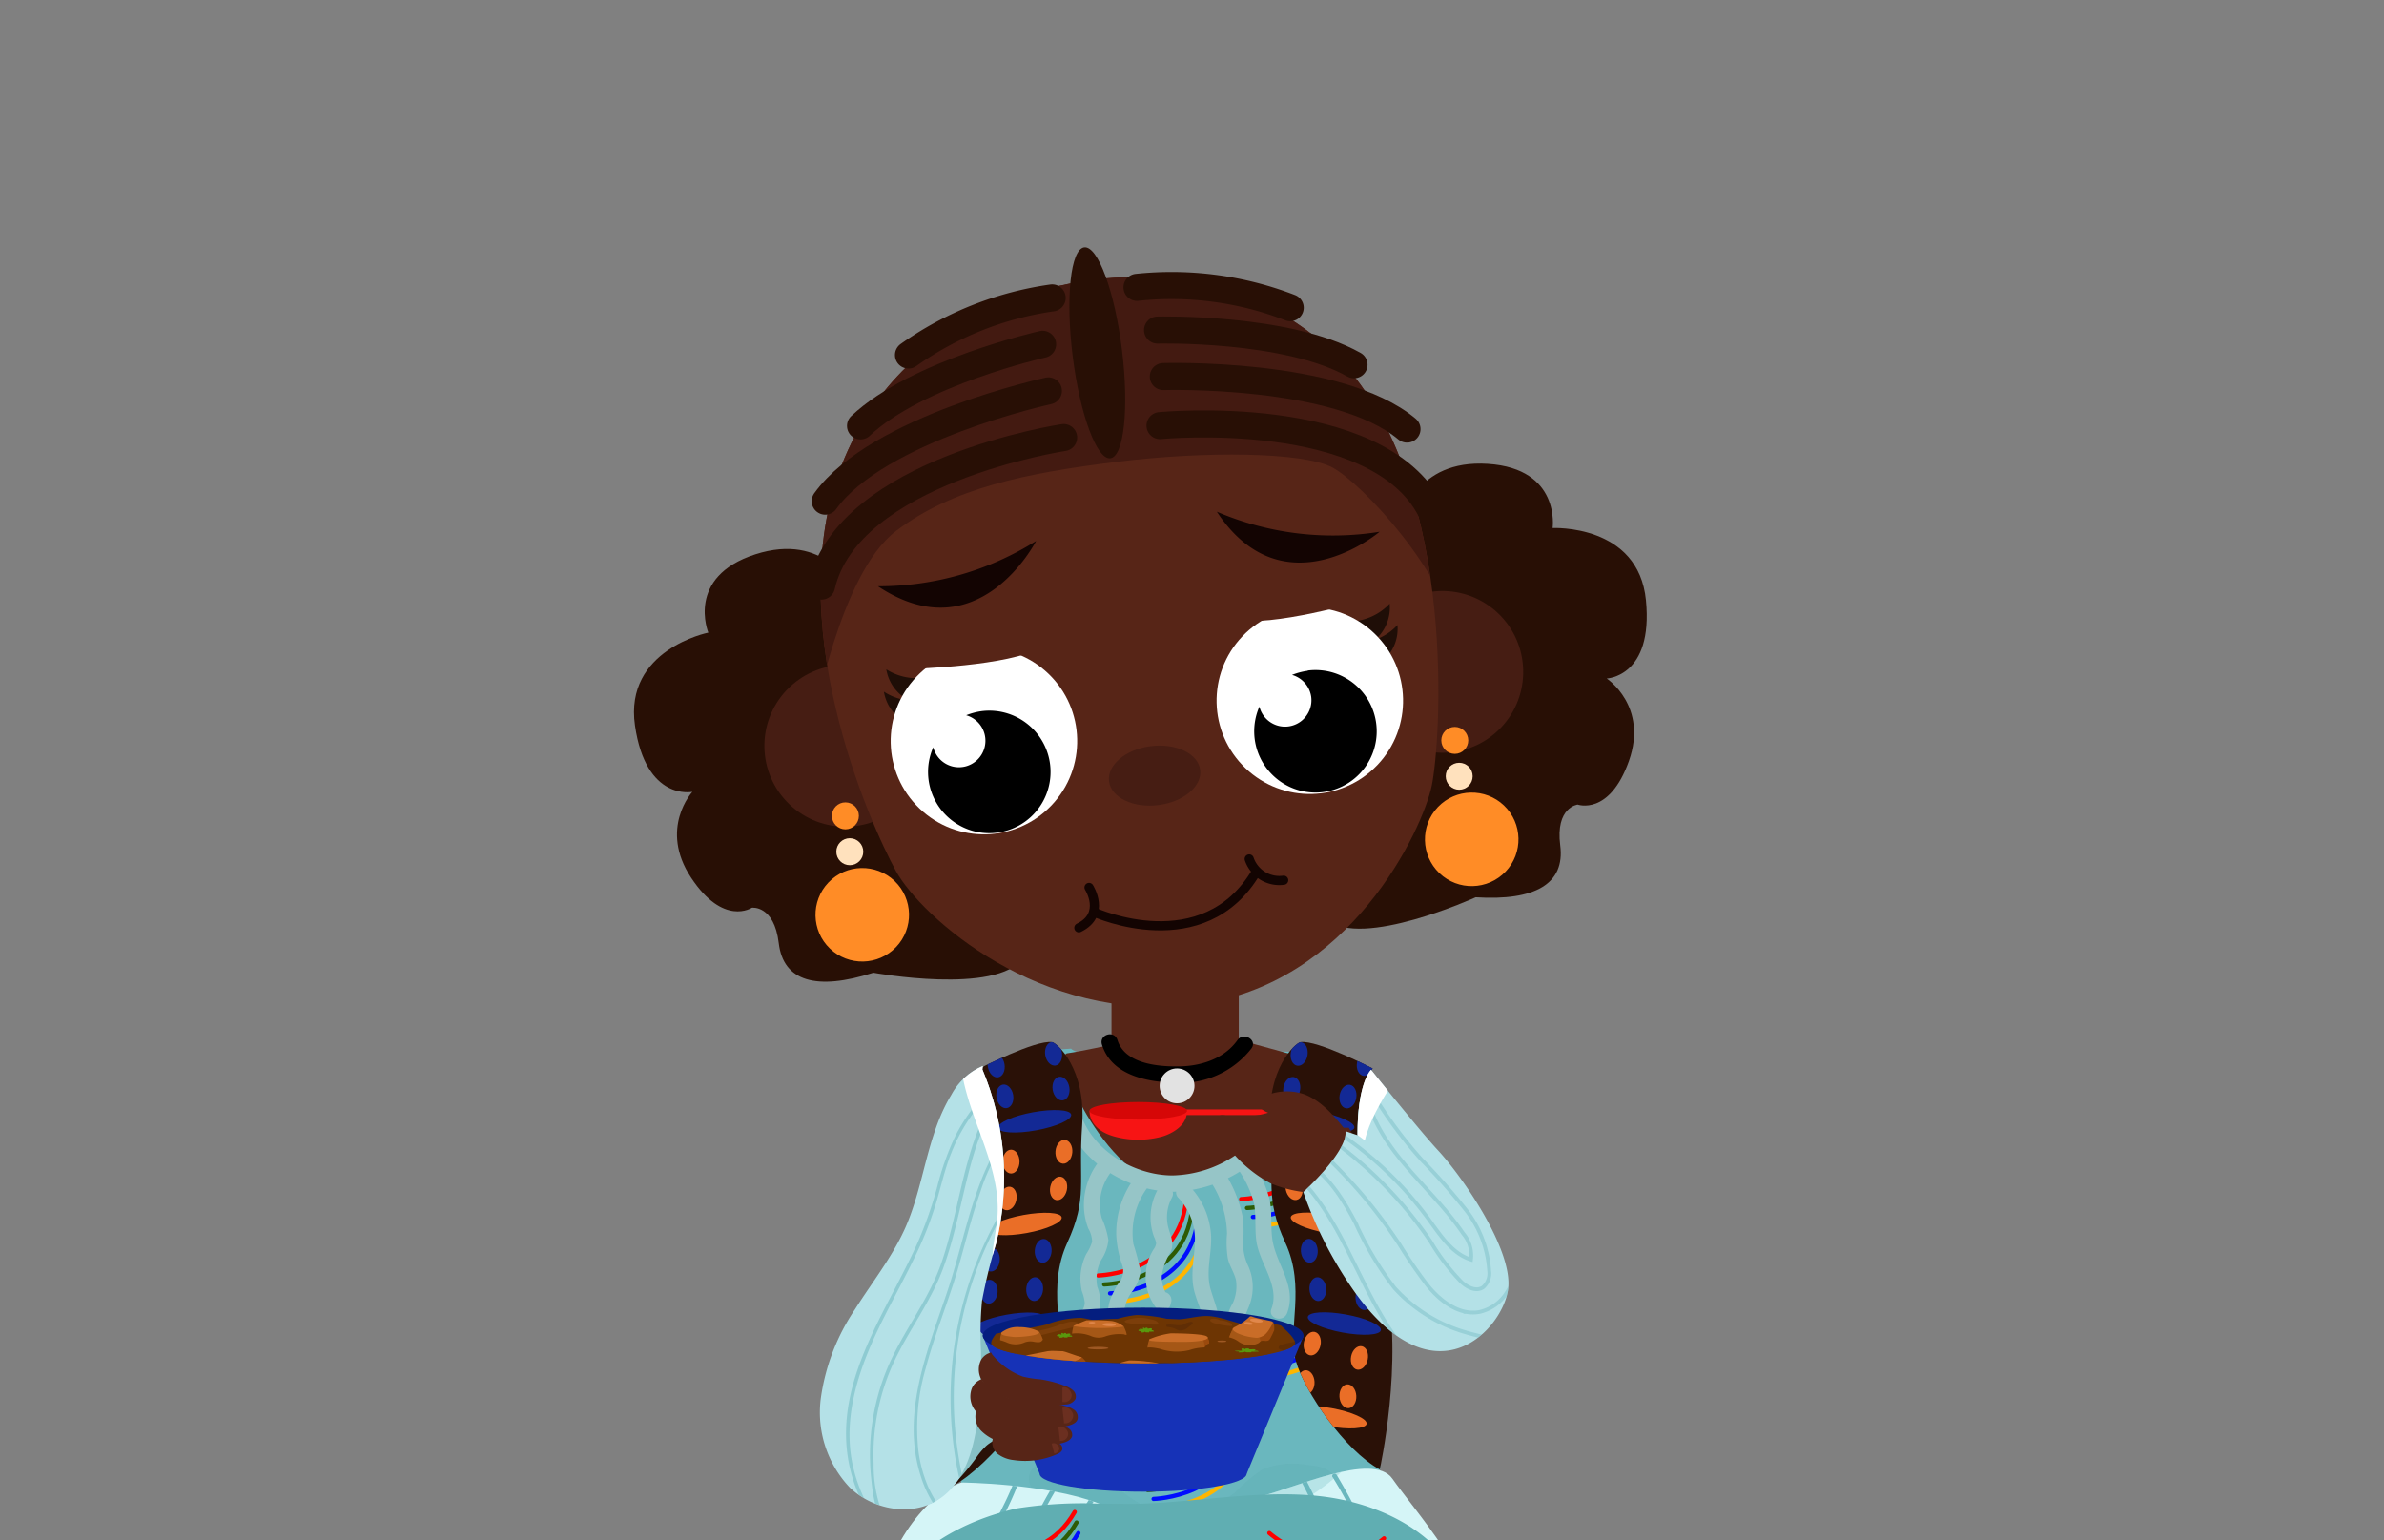 <svg xmlns="http://www.w3.org/2000/svg" xmlns:xlink="http://www.w3.org/1999/xlink" viewBox="0 0 260 168"><rect x="0" y="0" width="260" height="168" fill="#808080" stroke="none"/><defs><style>.cls-1,.cls-30{fill:#6ab7be;}.cls-2{fill:#572517;}.cls-3{fill:#a55716;}.cls-4{fill:#b4e1e7;}.cls-5{fill:#d5f5f7;}.cls-6{fill:#2a1107;}.cls-28,.cls-7{fill:#60aeb2;}.cls-11,.cls-12,.cls-13,.cls-14,.cls-23,.cls-26,.cls-59,.cls-8{fill:none;}.cls-9{fill:#9b4a0d;}.cls-10{clip-path:url(#clip-path);}.cls-11{stroke:red;}.cls-11,.cls-12,.cls-13,.cls-14,.cls-23,.cls-26{stroke-linecap:round;stroke-linejoin:round;}.cls-11,.cls-12,.cls-13,.cls-14{stroke-width:0.46px;}.cls-12{stroke:#2d5b04;}.cls-13{stroke:#000dff;}.cls-14{stroke:#ffb600;}.cls-15{fill:#fff;}.cls-16{fill:#e2e2e2;}.cls-17{fill:#280f05;}.cls-18{fill:#461d13;}.cls-19{clip-path:url(#clip-path-2);}.cls-20{fill:#431a11;}.cls-21{fill:#1f0e07;}.cls-22{fill:#130402;}.cls-23{stroke:#280f05;stroke-width:2.95px;}.cls-24{fill:#ff8c26;}.cls-25{fill:#ffe1bd;}.cls-26{stroke:#130402;}.cls-27{fill:#96c5c7;}.cls-28{opacity:0.37;}.cls-29{clip-path:url(#clip-path-3);}.cls-30{opacity:0.28;}.cls-31{clip-path:url(#clip-path-4);}.cls-32{fill:#ea6e27;}.cls-33{fill:#132995;}.cls-34{clip-path:url(#clip-path-5);}.cls-35{fill:#479e9e;}.cls-36{clip-path:url(#clip-path-6);}.cls-37{fill:#87c1c6;}.cls-38{fill:#1632b7;}.cls-39{fill:#041e7f;}.cls-40{clip-path:url(#clip-path-7);}.cls-41{fill:#6d3503;}.cls-42{fill:#7c3e0a;}.cls-43{fill:#602e05;}.cls-44{fill:#c96d28;}.cls-45{fill:#e0874b;}.cls-46{clip-path:url(#clip-path-8);}.cls-47{fill:#9b4a0e;}.cls-48{clip-path:url(#clip-path-9);}.cls-49{clip-path:url(#clip-path-10);}.cls-50{clip-path:url(#clip-path-11);}.cls-51{fill:#9e5823;}.cls-52{fill:#58990d;}.cls-53{clip-path:url(#clip-path-12);}.cls-54{opacity:0.51;}.cls-55{fill:#6b2f20;}.cls-56{fill:#f71414;}.cls-57{fill:#d60707;}.cls-58{clip-path:url(#clip-path-13);}.cls-59{stroke:#6ab7be;stroke-miterlimit:10;stroke-width:0.41px;opacity:0.38;}</style><clipPath id="clip-path"><path class="cls-1" d="M116.81,114.37s-6.7.32-9.94,2.16-.08,6.1-1.12,20-1.86,19-.72,26.5c0,0,5.85,2.56,21.44,1.92s23.11-2.08,23.88-4-.13-16.83-1.55-21.38-.52-20.54-.26-21.88-4.19-3.06-8.85-3C139.69,114.67,118.54,116.25,116.81,114.37Z"/></clipPath><clipPath id="clip-path-2"><path class="cls-2" d="M118.66,30.61S99.54,32.4,92.13,49.9,95,90.07,97.71,95s15.66,16.69,32.64,14.58,24.8-19.18,25.79-23.85S159,53.91,146.82,40C135.67,27.29,118.66,30.61,118.66,30.61Z"/></clipPath><clipPath id="clip-path-3"><path class="cls-5" d="M104.85,161.69s9.25.08,15,2.29,14,0,17.51-.76,12.37-5,14.5-1.94,9.71,11.73,8.54,15.38-10.69,10.53-16,9.75-15.78-.91-19.24-.39-13.7,1.29-18.36.65-13.2-1.85-11.51-10.54S101.74,162.72,104.85,161.69Z"/></clipPath><clipPath id="clip-path-4"><path class="cls-6" d="M114.74,113.66c.53.08,3.72,2.87,3.28,9.09s.64,7.87-1.62,12.79-.19,9.48-1.14,12.87S107.84,160,104,162c0,0-.58-13.62,1.43-22.34s4.86-18.14,1.4-23.15C106.87,116.53,112.92,113.39,114.74,113.66Z"/></clipPath><clipPath id="clip-path-5"><path class="cls-6" d="M141.84,113.66c-.54.08-3.72,2.87-3.29,9.09s-.64,7.87,1.63,12.79.19,9.48,1.14,12.87,5.36,9.78,9.16,11.86c0,0,2.63-11.87.62-20.59s-4.86-18.14-1.4-23.15C149.7,116.53,143.65,113.39,141.84,113.66Z"/></clipPath><clipPath id="clip-path-6"><path class="cls-7" d="M110.91,164.51c-6,1.36-11.82,4.59-14.51,10.08-3.66,7.49-.7,17.13,5.65,22.53a20,20,0,0,1,3.53-8c3.9-5.06,11.22-2.7,17.46-4.06,7-1.54,12.11-4.43,18.91-2s14.28,6.37,14,13.58c4.39-3.17,4.9-9.43,4.78-14.85-.07-3.05-.22-6.17-1.42-9-2.58-6-9.44-9.09-15.94-9.67s-13,.75-19.54.9c-1.7,0-3.41,0-5.11-.06A46.8,46.8,0,0,0,110.91,164.51Z"/></clipPath><clipPath id="clip-path-7"><path class="cls-8" d="M141.25,146.45c0,1.24-7.84,2.25-16.45,2.25s-16.7-1-16.7-2.25,7.27-8.31,15.87-8.31S141.25,145.2,141.25,146.45Z"/></clipPath><clipPath id="clip-path-8"><path class="cls-3" d="M120.75,149.29a1.64,1.64,0,0,0-.25,1.2c.17.54,4.6.7,4.94.64a3.37,3.37,0,0,0,1.93-1c.33-.6-.31-1.2-.31-1.2l-3.91.09Z"/></clipPath><clipPath id="clip-path-9"><path class="cls-3" d="M111.46,148a12.63,12.63,0,0,0-.35,1.72c-.07.67,2.65,1.7,3.38,1.65a11.3,11.3,0,0,0,4.11-1.64c.61-.63-.68-1.73-.68-1.73l-5,0Z"/></clipPath><clipPath id="clip-path-10"><path class="cls-9" d="M134.47,144.88A8.22,8.22,0,0,0,134,146c-.13.41,1.86,1.15,3.14,1.13a2.06,2.06,0,0,0,1.78-1.42c0-.11.18-1.39-.12-1.56l-3.07.73Z"/></clipPath><clipPath id="clip-path-11"><path class="cls-3" d="M125.34,146.11s-.36.9-.1,1.3,3,.3,3.56.33a5,5,0,0,0,2.71-.4c.68-.51.18-1.51.18-1.51l-5.63.18Z"/></clipPath><clipPath id="clip-path-12"><path class="cls-4" d="M107.19,116.26a7,7,0,0,0-3.44,3.15c-2.67,4.37-2.94,9.78-5,14.46-1.42,3.2-3.65,6-5.51,8.94a23,23,0,0,0-3.73,9.76,11.92,11.92,0,0,0,3.18,9.68c2.54,2.43,6.74,3.2,9.69,1.28s3.95-5.84,4.31-9.38a60.33,60.33,0,0,0,.3-6.72,38.07,38.07,0,0,1,.11-5.55,58.22,58.22,0,0,1,1.55-6.32,30.32,30.32,0,0,0-1.51-18.92"/></clipPath><clipPath id="clip-path-13"><path class="cls-4" d="M146.74,123.37c.24,2.26-4.6,6.64-4.6,6.64a43.76,43.76,0,0,0,5.67,11c8.8,12.13,16.06,3.92,16.66-.36s-5-12.36-7.68-15.23c-2.14-2.32-7.26-8.74-7.26-8.74s-1.48,1.3-1.48,7.13Z"/></clipPath></defs><g id="Layer_4" data-name="Layer 4"><path class="cls-1" d="M116.81,114.37s-6.7.32-9.94,2.16-.08,6.1-1.12,20-1.86,19-.72,26.5c0,0,5.85,2.56,21.44,1.92s23.11-2.08,23.88-4-.13-16.83-1.55-21.38-.52-20.54-.26-21.88-4.19-3.06-8.85-3C139.69,114.67,118.54,116.25,116.81,114.37Z"/><g class="cls-10"><path class="cls-11" d="M119.77,139.11s8.7-.17,9.58-8.1"/><path class="cls-12" d="M120.42,140.09s8.69-.17,9.57-8.11"/><path class="cls-13" d="M121.06,141.06s8.7-.17,9.57-8.1"/><path class="cls-14" d="M121.7,142s8.7-.17,9.57-8.11"/><path class="cls-11" d="M112.32,151.86s8.69-.17,9.57-8.11"/><path class="cls-12" d="M113,152.83s8.7-.17,9.57-8.1"/><path class="cls-13" d="M113.6,153.81s8.7-.17,9.57-8.11"/><path class="cls-14" d="M114.24,154.78s8.7-.17,9.57-8.1"/><path class="cls-11" d="M124.52,161.53s8.7-.17,9.58-8.11"/><path class="cls-12" d="M125.17,162.51s8.7-.18,9.57-8.11"/><path class="cls-13" d="M125.81,163.48s8.7-.17,9.57-8.11"/><path class="cls-14" d="M126.45,164.46s8.7-.17,9.57-8.11"/><path class="cls-11" d="M135.36,130.78s8.69-.17,9.57-8.11"/><path class="cls-12" d="M136,131.75s8.7-.17,9.57-8.1"/><path class="cls-13" d="M136.64,132.73s8.7-.17,9.57-8.11"/><path class="cls-14" d="M137.28,133.7s8.7-.17,9.57-8.1"/><path class="cls-11" d="M136.07,147.22s8.7-.17,9.58-8.11"/><path class="cls-12" d="M136.72,148.19s8.69-.17,9.57-8.11"/><path class="cls-13" d="M137.36,149.17s8.7-.17,9.57-8.11"/><path class="cls-14" d="M138,150.14s8.7-.17,9.57-8.11"/><path class="cls-15" d="M102.53,112.63c3.9,1.45,6.62,5.2,7.7,9.22s.72,8.29,0,12.38a66.06,66.06,0,0,1-1.76,7.22c-.48,1.56-1.24,3.32-2.82,3.7-2.45-10.65-4.91-21.55-3.72-32.42.07-.63.72-1.46,1.12-1l-.35,1.14"/></g><path class="cls-2" d="M121.22,107.62v6.31s-3.11.7-4.84.95,4.58,14.7,12.19,14.7,12-12.1,12.53-14.52l-6-1.65v-6.59S122.17,103.91,121.22,107.62Z"/><path d="M120.17,113.9c1,3.32,4.83,4.11,7.88,4.18a9.77,9.77,0,0,0,8.44-3.74c.66-.94-.88-1.82-1.53-.9-1.5,2.11-4.16,2.89-6.64,2.87-2.23,0-5.66-.35-6.45-2.88-.33-1.09-2-.63-1.7.47Z"/><circle class="cls-16" cx="128.37" cy="118.43" r="1.9"/><path class="cls-17" d="M92.83,64.05S90,58,82.37,60.46,77.25,69,77.25,69s-9.2,1.83-8,10.13,6.26,7.23,6.26,7.23-3.68,4-.14,9.36S82,99,82,99s2.43-.32,2.93,3.86,4.12,5.22,10.32,3.23c0,0,13.46,2.47,16.35-1.61L104.42,67Z"/><path class="cls-17" d="M153,56.59s1.29-6.52,9.27-6,7.06,7,7.06,7,9.37-.46,10.18,7.89S175.23,74,175.23,74s4.55,3,2.42,9-5.59,4.75-5.59,4.75-2.44.28-1.9,4.46-2.73,6.06-9.22,5.65c0,0-12.45,5.67-16.25,2.42l-2.17-38Z"/><circle class="cls-18" cx="92.19" cy="81.34" r="8.82" transform="translate(-30.31 91.84) rotate(-46.32)"/><circle class="cls-18" cx="157.3" cy="73.28" r="8.82" transform="translate(-4.33 136.43) rotate(-46.32)"/><path class="cls-2" d="M118.66,30.61S99.54,32.4,92.13,49.9,95,90.07,97.71,95s15.66,16.69,32.64,14.58,24.8-19.18,25.79-23.85S159,53.91,146.82,40C135.67,27.29,118.66,30.61,118.66,30.61Z"/><g class="cls-19"><path class="cls-20" d="M88.71,78.92s2.82-16.29,9-21,14.24-6.33,24-7.54,20.38-1.09,23.59.6,12.26,11.42,13.57,18.83l-2.17-46L103.2,25s-16.5,6.1-16.87,6.27-7.21,11.35-7.21,11.35Z"/></g><ellipse class="cls-17" cx="119.67" cy="38.48" rx="2.71" ry="11.59" transform="translate(-3.82 15) rotate(-7.06)"/><path class="cls-21" d="M101,73.88A6.14,6.14,0,0,1,96.66,73a4.66,4.66,0,0,0,2.51,3.41S102,76.11,101,73.88Z"/><path class="cls-21" d="M100.69,76.35a6.07,6.07,0,0,1-4.29-.91,4.68,4.68,0,0,0,2.51,3.42S101.69,78.58,100.69,76.35Z"/><circle class="cls-15" cx="107.31" cy="80.83" r="10.17" transform="translate(-25.26 102.61) rotate(-46.32)"/><path d="M107.07,77.56a7.34,7.34,0,0,0-1.7.45,2.89,2.89,0,1,1-3.59,3.49,6.68,6.68,0,1,0,5.29-3.94Z"/><path class="cls-21" d="M147.61,67.76a6.15,6.15,0,0,0,3.95-1.92A4.67,4.67,0,0,1,150,69.76S147.19,70.16,147.61,67.76Z"/><path class="cls-21" d="M148.47,70.1a6.09,6.09,0,0,0,3.94-1.93,4.64,4.64,0,0,1-1.6,3.92S148.05,72.5,148.47,70.1Z"/><circle class="cls-15" cx="142.85" cy="76.43" r="10.17" transform="translate(-11.08 126.95) rotate(-46.32)"/><path d="M142.61,73.16a7.34,7.34,0,0,0-1.7.45A2.91,2.91,0,0,1,143,76a2.88,2.88,0,0,1-5.65,1.07,6.68,6.68,0,1,0,5.29-3.94Z"/><path class="cls-22" d="M95.75,63.94A32.3,32.3,0,0,0,113,59S106.75,71.27,95.75,63.94Z"/><path class="cls-22" d="M132.71,55.81A32.19,32.19,0,0,0,150.46,58S140,66.86,132.71,55.81Z"/><ellipse class="cls-18" cx="125.92" cy="84.59" rx="5.01" ry="3.24" transform="translate(-9.44 16.12) rotate(-7.06)"/><path class="cls-23" d="M116,47.72S92.47,51.28,89.6,63.92"/><path class="cls-23" d="M114.34,42.63S95.71,46.7,90,54.66"/><path class="cls-23" d="M113.71,37.55S100,40.64,93.85,46.45"/><path class="cls-23" d="M114.75,32.49a35.78,35.78,0,0,0-15.67,6.23"/><path class="cls-23" d="M126.51,46.42s23.67-2.29,29.55,9.27"/><path class="cls-23" d="M126.87,41.07s19.06-.59,26.58,5.73"/><path class="cls-23" d="M126.24,36s14.09-.36,21.43,3.78"/><path class="cls-23" d="M124,31.34a35.8,35.8,0,0,1,16.71,2.22"/><circle class="cls-24" cx="160.5" cy="91.55" r="5.1" transform="translate(-16.55 144.39) rotate(-46.32)"/><circle class="cls-25" cx="159.14" cy="84.66" r="1.47"/><circle class="cls-24" cx="158.66" cy="80.75" r="1.47"/><circle class="cls-24" cx="94.04" cy="99.78" r="5.1" transform="translate(-43.07 98.87) rotate(-46.32)"/><circle class="cls-25" cx="92.68" cy="92.89" r="1.47"/><circle class="cls-24" cx="92.2" cy="88.98" r="1.47"/><path class="cls-26" d="M119.42,99.52s11.85,5.34,17.6-4.46"/><path class="cls-26" d="M136.24,93.68A3.47,3.47,0,0,0,140,96"/><path class="cls-26" d="M118.77,96.79s1.89,2.95-1.11,4.4"/><path class="cls-2" d="M99.53,72.94s10.53-.26,14.08-2.35c0,0-4.31-2.35-4.63-2.35s-8.81,1.65-9.13,1.65S99.53,72.94,99.53,72.94Z"/><path class="cls-2" d="M148.7,65.49s-10.1,3-14.12,2.07c0,0,3.39-3.55,3.69-3.65s8.9-1.12,9.2-1.22S148.7,65.49,148.7,65.49Z"/><path class="cls-27" d="M116.05,121.47c1.3,5.09,6.81,8.45,11.87,8.51a14.52,14.52,0,0,0,13-8.91c.44-1-1.27-1.51-1.7-.47a12.73,12.73,0,0,1-11.34,7.6c-4.29,0-9.06-2.88-10.17-7.2a.88.88,0,0,0-1.7.47Z"/><path class="cls-27" d="M120,126.49a7.7,7.7,0,0,0-1.79,4.88,7.11,7.11,0,0,0,.48,2.62,3,3,0,0,1,.42,1.43,5.15,5.15,0,0,1-.65,1.36,6.27,6.27,0,0,0-.63,2.55,6.67,6.67,0,0,0,.15,1.47,4.83,4.83,0,0,1,.32,1.27c0,.71-.64,1.35-1,1.92a3.41,3.41,0,0,0-.58,2.12c.08.65,1,1.3,1.52.62a7.45,7.45,0,0,0,1.11-1.91c.43-1.06-1.28-1.52-1.71-.47a4.29,4.29,0,0,1-.66,1.13l1.52.63c-.15-1.29,1.29-2.32,1.51-3.59a5.47,5.47,0,0,0-.34-2.19,4.41,4.41,0,0,1,.43-2.92,4.74,4.74,0,0,0,.78-2.17,9.36,9.36,0,0,0-.73-2.4,5.78,5.78,0,0,1,1.09-5.1c.71-.87-.53-2.13-1.26-1.25Z"/><path class="cls-27" d="M123.61,128.64a10.05,10.05,0,0,0-1.87,6.07,11.64,11.64,0,0,0,.61,3.15,2,2,0,0,1-.36,2.08,11.3,11.3,0,0,0-.81,1.54,4.69,4.69,0,0,0-.17,3.05c.29,1.16,1,2.27.88,3.5-.2,2.08-1.7,3.73-.63,5.82a.85.85,0,0,0,.77.44,1.14,1.14,0,0,0,1.11-1.48c-.22-1.12-1.93-.64-1.71.47l0,.18.09-.68-.12.16.77-.44-.18,0,.76.44c-.46-.91.07-2,.38-2.86a6.81,6.81,0,0,0,.5-2.67,11.18,11.18,0,0,0-.79-2.82,3.91,3.91,0,0,1,.54-3.6,4.54,4.54,0,0,0,1-2.36,26,26,0,0,0-.77-2.94,8.33,8.33,0,0,1,1.53-6.17c.66-.93-.87-1.82-1.53-.9Z"/><path class="cls-27" d="M126.26,129.75a6.29,6.29,0,0,0-.77,3.42,6.36,6.36,0,0,0,.37,1.73,2.27,2.27,0,0,1,.23.71,1.49,1.49,0,0,1-.3.68,5.6,5.6,0,0,0,.23,6.26.9.9,0,0,0,1.62-.21l.1-.38a.89.89,0,0,0-1.71-.47l-.1.38,1.62-.21a4,4,0,0,1-.85-2.55,7.35,7.35,0,0,1,1-2.63c.43-1.1-.19-1.91-.37-3a4.5,4.5,0,0,1,.48-2.86c.54-1-1-1.9-1.53-.9Z"/><path class="cls-27" d="M128.51,130.64a6.63,6.63,0,0,1,1.81,4.79c-.06,1.94-.58,3.73,0,5.66.24.83.6,1.62.82,2.45a4.14,4.14,0,0,1-.23,2.75,5.23,5.23,0,0,0-.38,2.44,12.19,12.19,0,0,1,.37,2.93c-.16,1.11,1.53,1.6,1.71.47l.09-.57c.17-1.12-1.54-1.6-1.71-.48l-.09.58,1.71.47a7.93,7.93,0,0,0-.17-2.7,5.6,5.6,0,0,1,.38-3.21c.65-2-.24-3.69-.79-5.6-.61-2.13.29-4.26,0-6.41a8.49,8.49,0,0,0-2.28-4.82c-.78-.84-2,.42-1.25,1.25Z"/><path class="cls-28" d="M121.65,162.05a17.67,17.67,0,0,0,3,2.14,8.12,8.12,0,0,0,3.51.72,10.17,10.17,0,0,0,6.53-2.13,18.31,18.31,0,0,1,3-2.52,8.72,8.72,0,0,1,4.76-.5c1.19.1,2.56.31,3.13,1.36.73,1.35-.49,2.95-1.77,3.81-3.49,2.35-7.9,2.78-12.11,3a39.34,39.34,0,0,1-7.52-.13c-3.57-.49-10-1.81-11.72-5.57-.87-1.95.72-2.82,2.55-2.84A11.35,11.35,0,0,1,121.65,162.05Z"/><path class="cls-27" d="M132.22,129.17a10.65,10.65,0,0,1,1.6,5.38,10.69,10.69,0,0,0,.09,2.71c.18.83.71,1.54.89,2.38a4.43,4.43,0,0,1-.35,2.48,5.17,5.17,0,0,0-.73,2.43,10.72,10.72,0,0,0,.86,2.5c.23.58.37,1.37,1,1.68a1,1,0,0,0,1.39-.91.92.92,0,0,0-.66-.86h-.06c-1.11-.18-1.59,1.53-.47,1.71h.06l-.65-.85v.09l.26-.63-.06.06,1.08-.14c.11.06-.24-.81-.29-.94-.16-.42-.36-.84-.49-1.27a1.64,1.64,0,0,1,.07-1.45c.14-.32.28-.63.41-.95a5.63,5.63,0,0,0,0-4.43,5.78,5.78,0,0,1-.6-2.54,17.52,17.52,0,0,0,0-2.71,14.42,14.42,0,0,0-1.77-4.63c-.53-1-2.06-.12-1.53.89Z"/><path class="cls-27" d="M135.08,127.6a11.58,11.58,0,0,1,1.67,3.6c.27,1.36.08,2.78.27,4.16.34,2.43,2.6,4.89,1.64,7.39-.41,1.06,1.3,1.53,1.71.47,1.12-2.92-1.18-5.28-1.6-8-.22-1.48,0-3-.32-4.45a13.14,13.14,0,0,0-1.84-4,.89.89,0,0,0-1.53.9Z"/><path class="cls-5" d="M104.85,161.69s9.25.08,15,2.29,14,0,17.51-.76,12.37-5,14.5-1.94,9.71,11.73,8.54,15.38-10.69,10.53-16,9.75-15.78-.91-19.24-.39-13.7,1.29-18.36.65-13.2-1.85-11.51-10.54S101.74,162.72,104.85,161.69Z"/><g class="cls-29"><path class="cls-1" d="M111,160.44c-1.2,3.84-3.65,7.12-5,10.89a26.09,26.09,0,0,0-.88,14.7c.18.79,1,2.43.19,3.06-.25.2.11.56.37.36a1.66,1.66,0,0,0,.42-1.69c-.18-.95-.5-1.87-.68-2.83a25.34,25.34,0,0,1-.41-6.15,26.37,26.37,0,0,1,1.1-6.17,34.14,34.14,0,0,1,2.55-5.81,37.56,37.56,0,0,0,2.85-6.22c.1-.32-.4-.45-.5-.14Z"/><path class="cls-1" d="M114.74,162.22a35.9,35.9,0,0,0-5.2,20.26,36.91,36.91,0,0,0,.78,5.92c.07.32.57.18.5-.14a35.38,35.38,0,0,1,4.36-25.79c.18-.28-.27-.54-.44-.25Z"/><path class="cls-1" d="M119.41,162.61a26.27,26.27,0,0,0-4.52,11.09,27.3,27.3,0,0,0,.94,12.18c.19.64.39,1.27.6,1.91.12.35.2,1,.54,1.2a.38.38,0,1,0,.48-.59.26.26,0,0,0-.31,0l-.06,0c-.28.18,0,.62.26.45l.06,0-.32,0a.47.47,0,0,0,0-.55l-.15-.45c-.09-.3-.19-.59-.29-.89q-.28-.9-.54-1.8a27.9,27.9,0,0,1-.78-3.49,25.76,25.76,0,0,1,4.51-18.71c.19-.27-.26-.53-.45-.26Z"/><path class="cls-1" d="M122.47,163.35c-2.45,3.3-3.19,7.49-3,11.52.18,4.67,1.32,9.29,2.19,13.87.06.32.56.18.5-.14-.85-4.45-2-8.95-2.17-13.49-.19-4,.51-8.2,3-11.5.2-.27-.25-.53-.44-.26Z"/><path class="cls-1" d="M125.22,163.61a96.71,96.71,0,0,0,.36,24l.49-.14-.1-.6c-.06-.33-.56-.19-.5.14l.11.6c0,.33.54.18.49-.14a97,97,0,0,1-.34-23.9c0-.33-.47-.33-.51,0Z"/><path class="cls-1" d="M129.89,162.86l.16,13.52.08,6.7,0,3.35,0,1.74c0,.27-.11,1.49.11,1.57l.18.18v0l-.25.19h.06c.33,0,.33-.53,0-.52h-.06a.27.27,0,0,0-.25.19.37.37,0,1,0,.69.25,3.65,3.65,0,0,0,.05-1.58l0-2-.1-7.81-.18-15.76a.26.26,0,0,0-.52,0Z"/><path class="cls-1" d="M133.35,163.63a28.56,28.56,0,0,0,1.1,5.64,53.05,53.05,0,0,1,1.11,6.12,51.29,51.29,0,0,1,0,12.07c-.07.6-.15,1.2-.24,1.81-.05.26-.14.6.06.83a.4.4,0,0,0,.69-.36.25.25,0,0,0-.49.14l0,.08.06-.25c.17,0,.22-.06.15-.31s0-.31.07-.47,0-.35.08-.53c.07-.55.14-1.1.19-1.65.11-1.1.19-2.21.23-3.31a52.07,52.07,0,0,0-1.19-13.15,38.93,38.93,0,0,1-1.35-6.66.26.26,0,0,0-.51,0Z"/><path class="cls-1" d="M136.56,162a47,47,0,0,1,3.9,14.08,85.24,85.24,0,0,1-.25,15.07c0,.3.42.33.51.07l.29-.83c.11-.32-.39-.45-.5-.14l-.29.83.51.07a83.39,83.39,0,0,0,.2-15.56A48.52,48.52,0,0,0,137,161.77c-.14-.3-.58,0-.45.26Z"/><path class="cls-1" d="M141.25,160.36a41.28,41.28,0,0,1,4.56,11.79,47.81,47.81,0,0,1,.78,13.4c-.17,2.64-.47,5.27-.77,7.89h.51V192a.25.25,0,1,0-.51,0v1.4c0,.34.47.32.51,0a92.31,92.31,0,0,0,.89-14.19,41.82,41.82,0,0,0-2.47-12.61,42.76,42.76,0,0,0-3.06-6.54.26.26,0,0,0-.44.26Z"/><path class="cls-1" d="M145.34,161.11a43.15,43.15,0,0,1,5.07,11.68,58.33,58.33,0,0,1,1.22,12.44q0,1.71,0,3.42c0,1.09.19,2.51-.55,3.42l.43.11-.26-.73c-.11-.31-.6-.18-.5.14l.26.73c.06.16.3.28.43.11a3.52,3.52,0,0,0,.69-2.18c0-1.06,0-2.13,0-3.2,0-2.24,0-4.48-.18-6.72a39.41,39.41,0,0,0-2.68-12.74,61.48,61.48,0,0,0-3.5-6.74.26.26,0,0,0-.45.26Z"/><path class="cls-30" d="M121.14,163.55a5.47,5.47,0,0,0,3.06,2.59c7,3.13,16.48-.43,22.14-5.64-.83-.95-2.81.89-4.06.71a78.75,78.75,0,0,0-16.74-.52c-2.62.19-5.44.62-7.32,2.46"/></g><path class="cls-6" d="M114.74,113.66c.53.08,3.72,2.87,3.28,9.09s.64,7.87-1.62,12.79-.19,9.48-1.14,12.87S107.84,160,104,162c0,0-.58-13.62,1.43-22.34s4.86-18.14,1.4-23.15C106.87,116.53,112.92,113.39,114.74,113.66Z"/><g class="cls-31"><ellipse class="cls-32" cx="111.81" cy="133.49" rx="4.05" ry="1" transform="translate(-22.19 22.29) rotate(-10.36)"/><ellipse class="cls-32" cx="111.51" cy="154.58" rx="4.05" ry="1" transform="translate(-25.99 22.58) rotate(-10.36)"/><ellipse class="cls-33" cx="112.85" cy="122.28" rx="4.05" ry="1" transform="translate(-20.16 22.3) rotate(-10.36)"/><ellipse class="cls-33" cx="109.94" cy="144.36" rx="4.05" ry="1" transform="translate(-24.18 22.14) rotate(-10.36)"/><ellipse class="cls-32" cx="110.27" cy="126.69" rx="0.92" ry="1.3"/><ellipse class="cls-32" cx="109.94" cy="130.7" rx="1.3" ry="0.92" transform="translate(-40.93 210.76) rotate(-77.88)"/><ellipse class="cls-32" cx="108.31" cy="148.11" rx="0.92" ry="1.3" transform="translate(-27.62 24.85) rotate(-11.62)"/><ellipse class="cls-32" cx="113.32" cy="146.82" rx="0.92" ry="1.3" transform="translate(-27.25 25.84) rotate(-11.62)"/><ellipse class="cls-32" cx="109.56" cy="152.27" rx="1.3" ry="0.92" transform="translate(-48.45 253.37) rotate(-86.88)"/><ellipse class="cls-32" cx="114.13" cy="150.73" rx="1.3" ry="0.92" transform="translate(-42.6 256.48) rotate(-86.88)"/><ellipse class="cls-33" cx="108.12" cy="137.38" rx="1.3" ry="0.92" transform="translate(-36.78 235.2) rotate(-85.82)"/><ellipse class="cls-33" cx="107.81" cy="141.58" rx="1.3" ry="0.92" transform="matrix(0.07, -1, 1, 0.07, -41.25, 238.78)"/><ellipse class="cls-33" cx="112.85" cy="140.6" rx="1.3" ry="0.92" transform="translate(-35.61 242.9) rotate(-85.82)"/><ellipse class="cls-33" cx="113.77" cy="136.42" rx="1.3" ry="0.92" transform="translate(-30.58 239.95) rotate(-85.82)"/><ellipse class="cls-32" cx="115.44" cy="129.6" rx="1.3" ry="0.92" transform="translate(-35.5 215.27) rotate(-77.88)"/><ellipse class="cls-32" cx="116.03" cy="125.61" rx="1.3" ry="0.92" transform="translate(-19.27 230.19) rotate(-84.97)"/><ellipse class="cls-33" cx="109.58" cy="119.58" rx="0.92" ry="1.3" transform="translate(-18.38 19.92) rotate(-9.59)"/><ellipse class="cls-33" cx="108.64" cy="116.23" rx="0.92" ry="1.3" transform="translate(-17.84 19.71) rotate(-9.59)"/><ellipse class="cls-33" cx="115.71" cy="118.74" rx="0.92" ry="1.3" transform="translate(-18.16 20.92) rotate(-9.59)"/><ellipse class="cls-33" cx="114.9" cy="114.94" rx="0.92" ry="1.3" transform="translate(-17.54 20.74) rotate(-9.59)"/></g><path class="cls-6" d="M141.84,113.66c-.54.08-3.72,2.87-3.29,9.09s-.64,7.87,1.63,12.79.19,9.48,1.14,12.87,5.36,9.78,9.16,11.86c0,0,2.63-11.87.62-20.59s-4.86-18.14-1.4-23.15C149.7,116.53,143.65,113.39,141.84,113.66Z"/><g class="cls-34"><ellipse class="cls-32" cx="144.77" cy="133.49" rx="1" ry="4.05" transform="translate(-12.59 251.88) rotate(-79.64)"/><ellipse class="cls-32" cx="145.07" cy="154.58" rx="1" ry="4.05" transform="translate(-33.09 269.47) rotate(-79.64)"/><ellipse class="cls-33" cx="143.73" cy="122.28" rx="1" ry="4.05" transform="translate(-2.41 241.66) rotate(-79.64)"/><ellipse class="cls-33" cx="146.63" cy="144.36" rx="1" ry="4.05" transform="translate(-21.76 262.63) rotate(-79.64)"/><ellipse class="cls-32" cx="146.31" cy="126.69" rx="0.92" ry="1.3"/><ellipse class="cls-32" cx="146.63" cy="130.7" rx="0.92" ry="1.3" transform="translate(-24.17 33.69) rotate(-12.12)"/><ellipse class="cls-32" cx="148.27" cy="148.11" rx="1.3" ry="0.92" transform="translate(-26.68 263.5) rotate(-78.38)"/><ellipse class="cls-32" cx="143.25" cy="146.82" rx="1.3" ry="0.92" transform="matrix(0.2, -0.98, 0.98, 0.2, -29.42, 257.56)"/><ellipse class="cls-32" cx="147.01" cy="152.27" rx="0.92" ry="1.3" transform="translate(-8.08 8.24) rotate(-3.12)"/><ellipse class="cls-32" cx="142.45" cy="150.73" rx="0.92" ry="1.3" transform="translate(-8 7.99) rotate(-3.12)"/><ellipse class="cls-33" cx="148.45" cy="137.38" rx="0.92" ry="1.3" transform="translate(-9.62 11.19) rotate(-4.18)"/><ellipse class="cls-33" cx="148.76" cy="141.58" rx="0.92" ry="1.3" transform="translate(-9.93 11.22) rotate(-4.18)"/><ellipse class="cls-33" cx="143.73" cy="140.6" rx="0.92" ry="1.3" transform="translate(-9.87 10.85) rotate(-4.18)"/><ellipse class="cls-33" cx="142.8" cy="136.42" rx="0.92" ry="1.3" transform="translate(-9.57 10.77) rotate(-4.18)"/><ellipse class="cls-32" cx="141.13" cy="129.6" rx="0.92" ry="1.3" transform="translate(-24.06 32.52) rotate(-12.12)"/><ellipse class="cls-32" cx="140.55" cy="125.61" rx="0.92" ry="1.3" transform="translate(-10.47 12.8) rotate(-5.03)"/><ellipse class="cls-33" cx="147" cy="119.58" rx="1.3" ry="0.92" transform="translate(4.61 244.62) rotate(-80.41)"/><ellipse class="cls-33" cx="147.94" cy="116.23" rx="1.3" ry="0.92" transform="matrix(0.17, -0.99, 0.99, 0.17, 8.69, 242.75)"/><ellipse class="cls-33" cx="140.87" cy="118.74" rx="1.3" ry="0.92" transform="translate(0.33 237.87) rotate(-80.41)"/><ellipse class="cls-33" cx="141.68" cy="114.94" rx="1.3" ry="0.92" transform="translate(4.75 235.5) rotate(-80.41)"/></g><path class="cls-35" d="M101.05,196.07a8,8,0,0,0,6.31,2.14,26.68,26.68,0,0,0,6.67-1.64c10-3.34,21.16-5.62,31-1.73,3.2,1.27,8,3.83,11,2,2.2-1.37,1.69-4.92,2.11-7.47.87-5.19,1.65-10.83-.9-15.42-2.27-4.06-6.69-6.4-11.06-8a34.73,34.73,0,0,0-10-2.2c-6.87-.33-13.54,2.22-19.72,5.21a32.22,32.22,0,0,0-7.87,4.94c-5.36,4.92-7.28,12.47-8.81,19.58l1.52.08"/><path class="cls-7" d="M110.91,164.51c-6,1.36-11.82,4.59-14.51,10.08-3.66,7.49-.7,17.13,5.65,22.53a20,20,0,0,1,3.53-8c3.9-5.06,11.22-2.7,17.46-4.06,7-1.54,12.11-4.43,18.91-2s14.28,6.37,14,13.58c4.39-3.17,4.9-9.43,4.78-14.85-.07-3.05-.22-6.17-1.42-9-2.58-6-9.44-9.09-15.94-9.67s-13,.75-19.54.9c-1.7,0-3.41,0-5.11-.06A46.8,46.8,0,0,0,110.91,164.51Z"/><g class="cls-36"><path class="cls-11" d="M105.21,168.51s8,3.32,12-3.61"/><path class="cls-12" d="M105.41,169.66s8,3.32,12-3.61"/><path class="cls-13" d="M105.61,170.81s8,3.32,12-3.61"/><path class="cls-11" d="M138.43,167.2s6.49,5.8,12.52.58"/></g><path class="cls-37" d="M102,163.75a26.15,26.15,0,0,0,4.41-4.68,8.23,8.23,0,0,1,1.16-1.39c.83-.72,1.94-1,2.71-1.8,1-1,1.21-2.67,1.32-4.17a6.73,6.73,0,0,0-.33-3.35,5.29,5.29,0,0,0-3.26-2.47c-.51-.18-1.11-.43-1.24-1a1.33,1.33,0,0,0-.15-.6c-.24-.3-.68,0-.92.29a20.72,20.72,0,0,0-2.78,5.37c-1.15,2.9-2.31,5.8-3.25,8.8a7.84,7.84,0,0,0-.48,2.83,2.61,2.61,0,0,0,1.42,2.28,3,3,0,0,0,.78.16"/><ellipse class="cls-38" cx="124.67" cy="160.73" rx="11.29" ry="1.96"/><polygon class="cls-38" points="107.17 145.66 113.38 160.73 135.97 160.73 142.18 145.66 107.17 145.66"/><ellipse class="cls-39" cx="124.67" cy="145.66" rx="17.5" ry="3.04"/><g class="cls-40"><path class="cls-41" d="M145.58,148.63l.06-.17a1.49,1.49,0,0,0-.87-1.51,13.56,13.56,0,0,0-1.76-.61c-1.46-.55-2.64-1.91-4.2-1.92a13.46,13.46,0,0,0-1.39.16c-2,.19-3.83-1-5.81-1.05-1,0-2,.29-3,.36l-1.37-.06a17.21,17.21,0,0,0-3.26-.41,11,11,0,0,0-2.1.42c-.92,0-1.82.08-2.7.14a11.56,11.56,0,0,0-1.28-.25,10.89,10.89,0,0,0-3.74.72c-1.78.47-3.64.56-5.44,1a7.45,7.45,0,0,0-4.66,2.73l-.16.22-.07.11-.19.27h0a1.61,1.61,0,0,0-.17.71c0,3.12,9.47,5.66,21.15,5.66s21.16-2.54,21.16-5.66A1.68,1.68,0,0,0,145.58,148.63Z"/><path class="cls-42" d="M110.85,145.33a.47.47,0,0,0-.31,0c-.12,0-.21.15-.15.25a.25.25,0,0,0,.13.09,3.44,3.44,0,0,0,1.56.18,13.62,13.62,0,0,0,2.29-.44l2.85-.7a1.3,1.3,0,0,0,.68-.32,1.94,1.94,0,0,0-1.32-.2,7.64,7.64,0,0,0-1.31.41,14,14,0,0,1-4.15.78Z"/><path class="cls-43" d="M129,144.48c-.54.16-1.12-.09-1.69,0a.16.16,0,0,0-.09,0c-.07,0,0,.15,0,.2a.46.46,0,0,0,.23.06,2.26,2.26,0,0,1,.68.17,2,2,0,0,0,.51.21,1.43,1.43,0,0,0,1-.4l.38-.3s.05,0,.06-.06a.14.14,0,0,0-.08-.18.33.33,0,0,0-.22,0,2.61,2.61,0,0,0-.66.24"/><path class="cls-43" d="M120.64,144.51a12,12,0,0,0,1.58-.07.49.49,0,0,1,.27.06,1.39,1.39,0,0,1-1,.39,3.13,3.13,0,0,1-1-.19c-.06,0-.11,0-.13-.09a.08.08,0,0,1,0-.11.09.09,0,0,1,.11,0"/><path class="cls-43" d="M141.16,149.77a18,18,0,0,0-2.43.17,9,9,0,0,1-2.32-.12c0,.25.33.36.58.42a6.13,6.13,0,0,0,1.94.25c.38,0,.75-.14,1.13-.18s.72,0,1.07-.08a1.52,1.52,0,0,0,1-.47.8.8,0,0,0-.71,0"/><path class="cls-43" d="M141.24,146.33a11.57,11.57,0,0,0-1.44.33.71.71,0,0,0-.25.11.26.26,0,0,0-.1.24c0,.11.14.16.25.2a6,6,0,0,0,2.28.16,1,1,0,0,0,.47-.1.31.31,0,0,0,.14-.41.39.39,0,0,0-.4-.13.94.94,0,0,1-.44,0,.33.33,0,0,1,.31-.28.57.57,0,0,0-.51-.13"/><path class="cls-42" d="M122.79,144a4.32,4.32,0,0,1,2.69-.11,1.87,1.87,0,0,1,.54.15.64.64,0,0,1,.36.41,4.32,4.32,0,0,1-1.29-.06,8.47,8.47,0,0,1-2.2-.11.36.36,0,0,1-.25-.18"/><path class="cls-42" d="M133.05,144a1.26,1.26,0,0,0-.89-.16c-.08,0-.17.05-.17.13a.18.18,0,0,0,0,.09,1,1,0,0,0,.56.28,6.49,6.49,0,0,0,1.79.28.21.21,0,0,0,0-.21.5.5,0,0,0-.19-.13,3,3,0,0,0-1-.28"/><path class="cls-42" d="M127.61,147.58l-.51-.38a.38.38,0,0,0-.18-.09.13.13,0,0,0-.15.1.28.28,0,0,0,0,.12,2.1,2.1,0,0,0,.74.68c.1.05.24.09.31,0a.34.34,0,0,0-.22-.43"/><path class="cls-3" d="M132.15,150.14a.76.76,0,0,0-.16.57c0,.22,4.9.3,6.36-.05s0-1.95,0-1.95l-4.55,1Z"/><path class="cls-44" d="M132.52,149.86a22,22,0,0,1,4.51-1.29c1,0,1.53,0,1.11.39a19.19,19.19,0,0,1-5.07,1.27C132.2,150.23,131.75,150.35,132.52,149.86Z"/><ellipse class="cls-45" cx="136.35" cy="148.92" rx="0.73" ry="0.19" transform="translate(-18.24 19.03) rotate(-7.49)"/><path class="cls-3" d="M120.75,149.29a1.64,1.64,0,0,0-.25,1.2c.17.54,4.6.7,4.94.64a3.37,3.37,0,0,0,1.93-1c.33-.6-.31-1.2-.31-1.2l-3.91.09Z"/><g class="cls-46"><path class="cls-47" d="M124.44,148.47s1.61,1.72.78,3.2c0,0,2.93-.22,2.93-.25s-.51-2.48-.51-2.48l-.39-.44-3.12-.46.31.43"/></g><path class="cls-44" d="M123.15,148.38a17.81,17.81,0,0,1,3.76.41c.8.34-1.08,1-1.77,1s-5-.21-4.32-.56A8.47,8.47,0,0,1,123.15,148.38Z"/><path class="cls-3" d="M111.46,148a12.63,12.63,0,0,0-.35,1.72c-.07.67,2.65,1.7,3.38,1.65a11.3,11.3,0,0,0,4.11-1.64c.61-.63-.68-1.73-.68-1.73l-5,0Z"/><g class="cls-48"><path class="cls-9" d="M114.07,146.72a24.48,24.48,0,0,0,.25,2.54c.13.54.5,1.88.12,2.35L116,152l3.68-.28-.67-4.27Z"/></g><path class="cls-44" d="M111.91,147.83s1.68-.32,2.73-.54,2.4.52,3.19.69-2.81,1.23-3.51,1.28S110.27,148.1,111.91,147.83Z"/><path class="cls-9" d="M134.47,144.88A8.22,8.22,0,0,0,134,146c-.13.41,1.86,1.15,3.14,1.13a2.06,2.06,0,0,0,1.78-1.42c0-.11.18-1.39-.12-1.56l-3.07.73Z"/><g class="cls-49"><path class="cls-3" d="M133.72,143.75l-.35,2.91,4,1.06a2.61,2.61,0,0,0-.39-2.49,10,10,0,0,1-1.49-2Z"/></g><path class="cls-44" d="M134.72,144.7a6.3,6.3,0,0,0,1.55-1.08s.06-.12.35,0,1.74.41,2,.47.19.29.13.35-.49,1-1,1.26-.66.24-1.43.12S133.77,145.09,134.72,144.7Z"/><ellipse class="cls-45" cx="137.02" cy="144.03" rx="0.2" ry="0.7" transform="translate(-24.25 260.26) rotate(-82.21)"/><ellipse class="cls-45" cx="136.18" cy="144.34" rx="0.14" ry="0.48" transform="translate(-25.29 259.7) rotate(-82.21)"/><path class="cls-3" d="M125.34,146.11s-.36.9-.1,1.3,3,.3,3.56.33a5,5,0,0,0,2.71-.4c.68-.51.18-1.51.18-1.51l-5.63.18Z"/><g class="cls-50"><path class="cls-9" d="M130.55,145s1.55,1.64.39,3.15l1.34-.62,0-2.35-.51-.46Z"/></g><path class="cls-44" d="M127.69,145.42s3.49,0,3.93.34-.72.6-2.63.59-4.5,0-3.43-.37A8.87,8.87,0,0,1,127.69,145.42Z"/><path class="cls-3" d="M117.07,144.64a4.75,4.75,0,0,0-.17,1.09c0,.39,2,.47,3,.51a8,8,0,0,0,2.88-.33c.32-.22-.22-1.22-.22-1.22s-1.72-.21-3.64-.26S117.07,144.64,117.07,144.64Z"/><path class="cls-44" d="M118.51,144a8.66,8.66,0,0,0-1.44.64,21.68,21.68,0,0,0,5.51.05,2.76,2.76,0,0,0-1.3-.61A22.45,22.45,0,0,0,118.51,144Z"/><ellipse class="cls-45" cx="119.09" cy="144.26" rx="0.36" ry="0.1"/><ellipse class="cls-45" cx="120.97" cy="144.48" rx="0.17" ry="0.73" transform="translate(-26.8 261.41) rotate(-88.42)"/><path class="cls-3" d="M109.23,145.36a2.36,2.36,0,0,0-.14,1.15c.12.41,1.37.6,2.14.62a5.49,5.49,0,0,0,2.43-.45c.39-.28-.29-1.37-.29-1.37Z"/><path class="cls-44" d="M111.21,144.74a4.74,4.74,0,0,1,2,.43c.79.46-2.14.71-2.7.64s-1.94-.18-1-.68A2.8,2.8,0,0,1,111.21,144.74Z"/><path class="cls-41" d="M110.57,149.11s.44-.28,1.25.61,1.63.46,2.57.56,1,.46,1.83-.08.61-.68,1.48-1,.92-.69,1.32-.46.82,1.19.64,1.35l-.82.71-3,.81a13,13,0,0,1-1.63.08c-.66,0-3.64-.51-3.64-.51a.8.8,0,0,1-.13-.58A12.85,12.85,0,0,0,110.57,149.11Z"/><path class="cls-41" d="M119.84,150.15a3,3,0,0,1,1.83.28,4.37,4.37,0,0,0,2.87.38,7.71,7.71,0,0,1,1.76-.3,1.07,1.07,0,0,0,.87-.51c.2-.31.1-.51.38-.59s.76.41.76.41l-.41,1s-2,.56-2.16.58-1.2.11-1.55.11-3,.07-3.31.05-.66,0-.87-.1-.58-.41-.58-.49S119.84,150.15,119.84,150.15Z"/><path class="cls-41" d="M131.29,150.74a3.24,3.24,0,0,1,1.73,0,3.2,3.2,0,0,0,2.19-.07,8.05,8.05,0,0,1,2-.38c.91-.08,1.47,0,1.55-.08a2.38,2.38,0,0,1,.53-.43c.1,0,.72.53.72.53s-.39.74-1,.87-5.9.33-5.9.33l-1.25-.08C131.59,151.42,131.29,150.74,131.29,150.74Z"/><path class="cls-41" d="M108.81,146.11a4.52,4.52,0,0,1,1.07.34,2.39,2.39,0,0,0,1.91-.06c.76-.21.88,0,1.45,0s.27-.46,1.07-.35,1.53-.36,2.5-.57a4.06,4.06,0,0,1,2.23.27,2.05,2.05,0,0,0,1.55,0,4.74,4.74,0,0,1,2-.21.56.56,0,0,0,.5,0c.19-.08,1.39.42,1.29.8s.56.78.56.78,0-.34,1.56,0a5.79,5.79,0,0,0,3.21.14,5.51,5.51,0,0,1,1.62-.29c.13,0,.23-.49.69-.42a8.81,8.81,0,0,1,1.1.31l.16-1.05a2.81,2.81,0,0,1,1.79.51,2.09,2.09,0,0,0,2.12.21c.3-.13.17-.34.72-.28s.56-.16.79-.58.21-.68.47-.55.27.9.25,1a10.34,10.34,0,0,1-.67,1.33c-.15.17-.59.34-1.64.55s-1.66.31-1.66.31l-3.81.44s-3.13,0-3.67-.06-1.56-.07-2.52-.19l-2.29-.27-1.85-.24-4.87-.6-2.42-.07-3.59.34s-1.68-.32-1.77-.36-.8-.56-.8-.56Z"/><ellipse class="cls-51" cx="130.9" cy="149.05" rx="0.49" ry="0.09"/><ellipse class="cls-51" cx="133.26" cy="146.29" rx="0.49" ry="0.09"/><ellipse class="cls-51" cx="119.75" cy="147.03" rx="1.13" ry="0.14"/><ellipse class="cls-51" cx="141.44" cy="147.89" rx="1.13" ry="0.14"/><ellipse class="cls-51" cx="108.42" cy="148" rx="1.13" ry="0.14"/><path class="cls-52" d="M109.63,148.87a.42.42,0,0,0-.18-.07c-.07,0-.16,0-.18,0s0,.05.06.07a.8.8,0,0,0,.15,0h-.21a.23.23,0,0,0-.15.07c0,.05.06.09.15.1a1,1,0,0,0,.25,0c-.08,0-.17.09-.12.14s.08,0,.13,0a.4.4,0,0,0,.32-.1s0,.06.08.08a.56.56,0,0,0,.36,0s0-.07,0-.09a.81.81,0,0,0,.35.05.47.47,0,0,0,.14,0c.06,0,0-.1-.09-.12a.66.66,0,0,0-.28,0c.08,0,.16-.05.18-.09s0-.1-.06-.12a.41.41,0,0,0-.22,0,1.06,1.06,0,0,0-.19.06c.07,0,0-.11-.06-.12s-.2,0-.21.07-.06-.08-.14-.08-.14.06-.1.1"/><path class="cls-52" d="M118.21,149.91a.82.82,0,0,0-.33-.13c-.13,0-.3,0-.33.08s0,.11.11.14a1.15,1.15,0,0,0,.28.07,1.79,1.79,0,0,0-.4,0c-.13,0-.25.07-.28.14s.11.16.27.19a2.58,2.58,0,0,0,.48,0c-.15.07-.32.17-.23.27a.39.39,0,0,0,.25.09.71.71,0,0,0,.6-.2c0,.06,0,.13.14.17a1.11,1.11,0,0,0,.33,0,.59.59,0,0,0,.34-.08c.07,0,.07-.14,0-.18a1.43,1.43,0,0,0,.66.09.67.67,0,0,0,.27-.07c.1-.08,0-.2-.17-.24a1.56,1.56,0,0,0-.53,0,.58.58,0,0,0,.35-.17c0-.09,0-.19-.13-.24a.94.94,0,0,0-.41,0,1.81,1.81,0,0,0-.35.13c.14-.07.07-.21-.11-.25s-.38.05-.39.15c0-.08-.11-.17-.27-.16s-.26.11-.19.19"/><path class="cls-52" d="M115.78,145.58a.76.76,0,0,0-.18-.06c-.07,0-.16,0-.18,0s0,.06.06.07l.15,0a.74.74,0,0,0-.21,0c-.07,0-.14,0-.15.07s.06.08.14.09a.76.76,0,0,0,.26,0c-.08,0-.17.09-.13.14a.26.26,0,0,0,.14,0,.38.38,0,0,0,.32-.1s0,.07.07.08a.57.57,0,0,0,.18,0,.44.44,0,0,0,.18,0s0-.08,0-.09a1,1,0,0,0,.36,0,.21.21,0,0,0,.14,0s0-.1-.09-.12a.88.88,0,0,0-.28,0,.34.34,0,0,0,.18-.09s0-.1-.07-.12a.49.49,0,0,0-.21,0l-.19.06c.07,0,0-.1-.06-.12s-.2,0-.21.08-.06-.09-.14-.09-.14.06-.11.1"/><path class="cls-52" d="M124.67,145a.42.42,0,0,0-.18-.07.23.23,0,0,0-.18,0s0,.06.06.08l.15,0a.74.74,0,0,0-.21,0c-.07,0-.13,0-.15.07s.06.08.15.1a1,1,0,0,0,.25,0c-.08,0-.17.09-.12.14a.22.22,0,0,0,.13,0,.34.34,0,0,0,.32-.1s0,.07.08.09a.5.5,0,0,0,.18,0,.37.37,0,0,0,.18,0s0-.07,0-.09a.81.81,0,0,0,.35,0,.29.29,0,0,0,.14,0c.06,0,0-.1-.09-.13a.88.88,0,0,0-.28,0c.08,0,.16,0,.18-.09s0-.09-.07-.12a.37.37,0,0,0-.21,0,.6.6,0,0,0-.19.06c.07,0,0-.11-.06-.13s-.2,0-.21.08-.06-.09-.14-.08-.14,0-.1.09"/><path class="cls-52" d="M135.45,147.32a1,1,0,0,0-.27,0,.54.54,0,0,0-.28,0s0,0,.09,0l.23,0a1.69,1.69,0,0,0-.32,0c-.11,0-.21,0-.23,0s.09.06.22.07h.39c-.12,0-.26.06-.19.1a.55.55,0,0,0,.21,0,1,1,0,0,0,.49-.07s0,0,.12.06a1.18,1.18,0,0,0,.27,0,1,1,0,0,0,.28,0c.06,0,.06,0,0-.07a3,3,0,0,0,.54,0l.22,0c.09,0,0-.08-.13-.09a2.16,2.16,0,0,0-.44,0,.84.84,0,0,0,.28-.07s0-.07-.1-.09a1.22,1.22,0,0,0-.33,0l-.29,0c.11,0,0-.08-.09-.09s-.32,0-.33.06-.09-.07-.22-.07-.21.05-.16.08"/><path class="cls-52" d="M130.44,150.31a.43.43,0,0,0-.17-.06c-.07,0-.16,0-.18,0s0,.05.06.07a.33.33,0,0,0,.15,0h-.21c-.07,0-.14,0-.15.07s.06.09.14.1a1,1,0,0,0,.25,0c-.08,0-.16.09-.12.14s.08,0,.14,0a.42.42,0,0,0,.32-.1s0,.06.07.08a.36.36,0,0,0,.18,0,.32.32,0,0,0,.18,0s0-.07,0-.09a.81.81,0,0,0,.35.05l.15,0s0-.1-.09-.12a.94.94,0,0,0-.29,0,.34.34,0,0,0,.19-.09c0-.05,0-.1-.07-.12a.54.54,0,0,0-.22,0,.76.76,0,0,0-.18.06c.07,0,0-.11-.06-.12s-.21,0-.22.07,0-.08-.14-.08-.14.06-.1.1"/></g><path class="cls-4" d="M107.19,116.26a7,7,0,0,0-3.44,3.15c-2.67,4.37-2.94,9.78-5,14.46-1.42,3.2-3.65,6-5.51,8.94a23,23,0,0,0-3.73,9.76,11.92,11.92,0,0,0,3.18,9.68c2.54,2.43,6.74,3.2,9.69,1.28s3.95-5.84,4.31-9.38a60.33,60.33,0,0,0,.3-6.72,38.07,38.07,0,0,1,.11-5.55,58.22,58.22,0,0,1,1.55-6.32,30.32,30.32,0,0,0-1.51-18.92"/><g class="cls-53"><g class="cls-54"><path class="cls-1" d="M100.25,166.39a1.92,1.92,0,0,1-2.14.57,3.13,3.13,0,0,1-1.83-1.79,14.53,14.53,0,0,1-1-5.5,24.08,24.08,0,0,1,2.25-11.21c1.61-3.42,3.94-6.43,5.28-10s2-7.48,3-11.21,2.53-7.64,5.47-10.37c.19-.17-.09-.44-.27-.27-5.91,5.48-5.88,14.31-8.45,21.43-1.45,4-4.19,7.34-5.82,11.26A24.62,24.62,0,0,0,95,161.1c.18,1.81.41,4,1.69,5.39a2.57,2.57,0,0,0,3.85.17c.15-.19-.12-.47-.28-.27Z"/></g><g class="cls-54"><path class="cls-1" d="M111.12,116.38a18.83,18.83,0,0,0-6.92,7.49,30,30,0,0,0-2,5.62,43.56,43.56,0,0,1-2.13,6.06c-3.22,7.2-8.6,14.35-7.7,22.66a16.78,16.78,0,0,0,5.18,10.36c.17.17.44-.09.26-.26a16.51,16.51,0,0,1-4.95-9.25c-.65-3.91.3-7.87,1.77-11.5s3.57-7.16,5.29-10.78A38.64,38.64,0,0,0,102,131.5c.6-1.93,1-3.91,1.77-5.8a18.46,18.46,0,0,1,7.52-9c.2-.13,0-.45-.19-.32Z"/></g><g class="cls-54"><path class="cls-1" d="M112.08,121c-5.61,5-6.47,13-8.73,19.74-2.17,6.51-5.17,13.48-2.89,20.39a12.31,12.31,0,0,0,2.47,4.37c.24.26.9,1,1.28.51a.39.39,0,0,0-.38-.62.19.19,0,0,0,.1.36c-.52.13-1.46-1.41-1.68-1.74a13,13,0,0,1-1-1.8,14.77,14.77,0,0,1-1.1-4.08,23.07,23.07,0,0,1,.8-8.86c.84-3.2,2.06-6.27,3.07-9.41s1.75-6.61,2.89-9.83a20.77,20.77,0,0,1,5.41-8.77c.18-.16-.08-.42-.26-.26Z"/></g><g class="cls-54"><path class="cls-1" d="M111.87,128.11a40.47,40.47,0,0,0-7.88,29.5A38.78,38.78,0,0,0,106,166c.08.22.44.13.36-.1a40.11,40.11,0,0,1,1.33-30.26,39.21,39.21,0,0,1,4.46-7.37c.15-.19-.17-.38-.32-.19Z"/></g><path class="cls-15" d="M104.71,114.92c.15,6.12,4.52,11.69,4.07,17.8-.14,1.81-.7,3.6-.51,5.41.07.62.45,1.39,1.06,1.29A1.24,1.24,0,0,0,110,139a5.32,5.32,0,0,0,2.19-4.53c.19-2.19.33-4.37.42-6.56.18-4.54.12-9.24-1.72-13.39a5.58,5.58,0,0,0-1.45-2.12A2.42,2.42,0,0,0,107,112c-1.08.47-1.44,1.8-1.68,3"/></g><path class="cls-2" d="M107.05,150.42a1.84,1.84,0,0,0-1.06,1,2.49,2.49,0,0,0,.55,2.63,5.39,5.39,0,0,0,2.47,1.37,13.44,13.44,0,0,0,7.44.09c.45-.12,1-.33,1.08-.78a1,1,0,0,0-.36-.95,2.47,2.47,0,0,0-1-.43,13.47,13.47,0,0,0-3.1-.43,13.94,13.94,0,0,1-2-.1,8.29,8.29,0,0,1-3.74-2.06.67.67,0,0,1-.17-.19Z"/><path class="cls-55" d="M115.86,153.55l.18,1.57a.2.2,0,0,0,0,.11.16.16,0,0,0,.09,0,.85.85,0,0,0,.91-.85c0-.48-.58-1-1-.88Z"/><path class="cls-2" d="M107.53,152.83a1.63,1.63,0,0,0-1,.87,2.2,2.2,0,0,0,.49,2.36,4.8,4.8,0,0,0,2.21,1.23,12.17,12.17,0,0,0,6.69.08c.4-.11.85-.3,1-.7a.86.86,0,0,0-.32-.85,2.33,2.33,0,0,0-.88-.39A12.42,12.42,0,0,0,113,155a12.4,12.4,0,0,1-1.83-.08,7.58,7.58,0,0,1-3.37-1.85l-.15-.17Z"/><path class="cls-55" d="M115.43,155.64l.16,1.41a.14.14,0,0,0,0,.09.11.11,0,0,0,.08,0,.76.76,0,0,0,.82-.76c0-.43-.53-.9-.94-.79Z"/><path class="cls-2" d="M108.84,156.27a1.18,1.18,0,0,0-.58.71,1.59,1.59,0,0,0,.59,1.62,3.49,3.49,0,0,0,1.69.64,8.6,8.6,0,0,0,4.72-.63c.27-.11.57-.29.6-.58a.58.58,0,0,0-.31-.57,1.63,1.63,0,0,0-.66-.19,8.92,8.92,0,0,0-2,0,9.39,9.39,0,0,1-1.3.13,5.33,5.33,0,0,1-2.56-1,.4.4,0,0,1-.12-.1Z"/><path class="cls-55" d="M114.7,157.45l.26,1s0,0,0,.06h.06a.54.54,0,0,0,.5-.62c-.07-.3-.46-.58-.74-.46Z"/><path class="cls-2" d="M108.09,147.51a1.75,1.75,0,0,0-1.08.78,2.31,2.31,0,0,0,.23,2.49,5,5,0,0,0,2.12,1.52,12.49,12.49,0,0,0,6.85.88,1.28,1.28,0,0,0,1.08-.6.88.88,0,0,0-.23-.91,2.32,2.32,0,0,0-.86-.5,12.3,12.3,0,0,0-2.8-.74,11.57,11.57,0,0,1-1.87-.3,7.78,7.78,0,0,1-3.24-2.31.62.62,0,0,1-.13-.19Z"/><path class="cls-55" d="M115.87,151.34v1.47a.18.18,0,0,0,0,.1.2.2,0,0,0,.08,0,.79.79,0,0,0,.93-.69c0-.44-.43-1-.87-.92Z"/><path class="cls-56" d="M143.29,121H129.35a.31.31,0,0,0-.29.41h0a.3.3,0,0,0,.29.21h13.94"/><path class="cls-56" d="M118.83,121.15s-.2,2,2.69,2.8a9.86,9.86,0,0,0,5.25,0s2.69-.71,2.69-2.8Z"/><ellipse class="cls-57" cx="124.14" cy="121.15" rx="5.32" ry="0.96"/><path class="cls-2" d="M146.54,123c-1.22-1.49-2.53-3-4.35-3.67a5.91,5.91,0,0,0-4.39.28,1,1,0,0,0-.54.43c-.29.57.45,1.1,1.05,1.32a10.63,10.63,0,0,1-4.69.31,1,1,0,0,0-.82.11.75.75,0,0,0-.18.5c-.1,1.41,1,2.6,1.95,3.6a14.32,14.32,0,0,0,4,3.18,13.68,13.68,0,0,0,3.59.95,10.16,10.16,0,0,0,3.06.19,3.58,3.58,0,0,0,2.57-1.51,3.88,3.88,0,0,0,.44-2.37A7.48,7.48,0,0,0,147.1,123"/><path class="cls-4" d="M146.74,123.37c.24,2.26-4.6,6.64-4.6,6.64a43.76,43.76,0,0,0,5.67,11c8.8,12.13,16.06,3.92,16.66-.36s-5-12.36-7.68-15.23c-2.14-2.32-7.26-8.74-7.26-8.74s-1.48,1.3-1.48,7.13Z"/><g class="cls-58"><path class="cls-59" d="M149.78,119.41a47.7,47.7,0,0,0,5.29,7.11,72.35,72.35,0,0,1,4.79,5.43,11.91,11.91,0,0,1,2.55,6.66,2,2,0,0,1-.69,1.81c-.74.47-1.7,0-2.35-.62a23.16,23.16,0,0,1-3.34-4.38A43.81,43.81,0,0,0,143.25,123"/><path class="cls-59" d="M149.57,121.21c2,5.22,6.88,8.7,10,13.32a3.69,3.69,0,0,1,.86,2.85c-2-.62-3.26-2.53-4.49-4.23a39.29,39.29,0,0,0-11.64-10.67"/><path class="cls-59" d="M144.05,125.61a54.28,54.28,0,0,1,8.65,10.23,52,52,0,0,0,3,4.36c1.4,1.73,3.46,3.29,5.65,2.89a4.78,4.78,0,0,0,2.91-2,8.9,8.9,0,0,0,1.32-3.34"/><path class="cls-59" d="M142.7,126.9c2.32,1.54,3.84,4,5.13,6.46a35.36,35.36,0,0,0,4.27,7.13,16.69,16.69,0,0,0,7.32,4.69,27.86,27.86,0,0,0,8.66,1.26,1.1,1.1,0,0,0,.65-.14.37.37,0,0,0,.06-.57"/><path class="cls-59" d="M141.49,128.26c4.58,4.49,6.41,11,9.9,16.42a30.47,30.47,0,0,0,4,5,14.29,14.29,0,0,0,3.3,2.6,15.07,15.07,0,0,0,4.75,1.46,35.45,35.45,0,0,0,5.73.48,7.91,7.91,0,0,0,4.48-1"/><path class="cls-15" d="M154.11,115.1s-4.37,5.35-5.26,9.28l-1.34-1,1.07-11.87Z"/></g></g></svg>